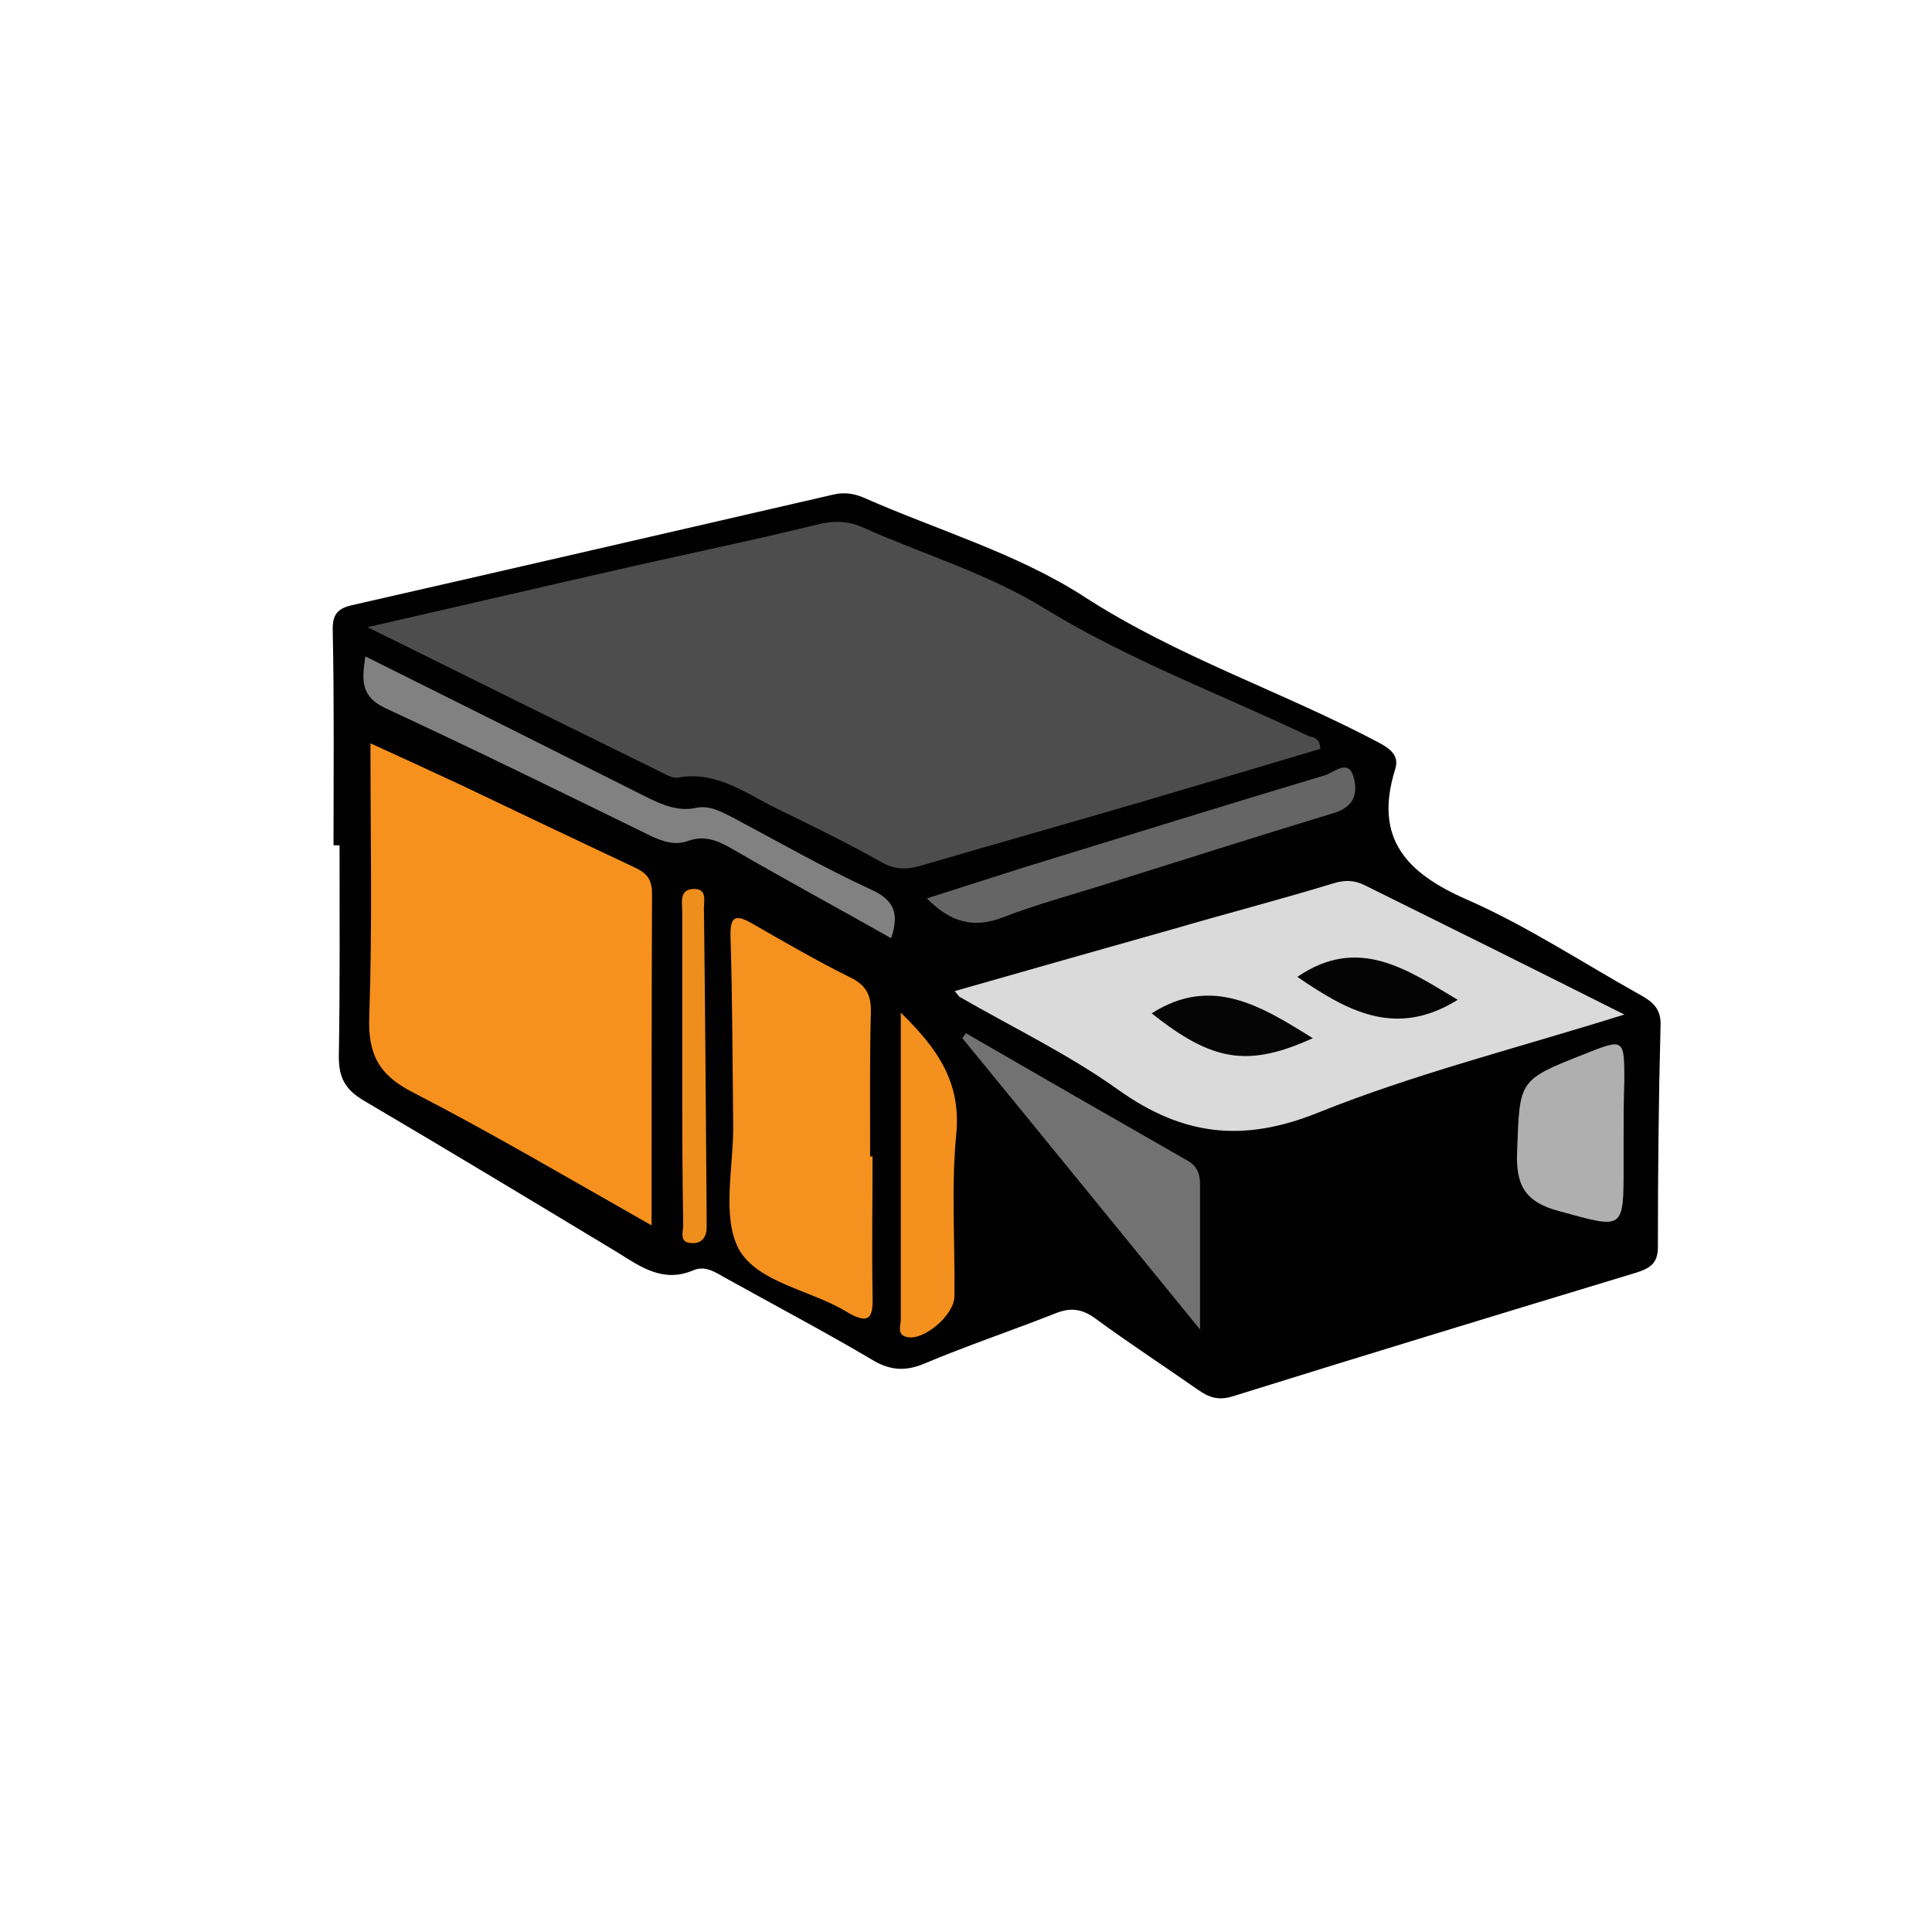 <?xml version="1.0" encoding="utf-8"?>
<!-- Generator: Adobe Illustrator 18.1.1, SVG Export Plug-In . SVG Version: 6.00 Build 0)  -->
<!DOCTYPE svg PUBLIC "-//W3C//DTD SVG 1.1//EN" "http://www.w3.org/Graphics/SVG/1.1/DTD/svg11.dtd">
<svg version="1.1"
	 id="svg3215" xmlns:svg="http://www.w3.org/2000/svg" xmlns:sodipodi="http://sodipodi.sourceforge.net/DTD/sodipodi-0.dtd" xmlns:inkscape="http://www.inkscape.org/namespaces/inkscape" xmlns:cc="http://creativecommons.org/ns#" xmlns:dc="http://purl.org/dc/elements/1.1/" xmlns:rdf="http://www.w3.org/1999/02/22-rdf-syntax-ns#" inkscape:version="0.48.2 r9819" sodipodi:docname="blink1.png"
	 xmlns="http://www.w3.org/2000/svg" xmlns:xlink="http://www.w3.org/1999/xlink" x="0px" y="0px" viewBox="-94 -4 800 800"
	 enable-background="new -94 -4 800 800" xml:space="preserve">
<g>
	
		<sodipodi:namedview  id="namedview3217" showgrid="false" guidetolerance="10" inkscape:cx="150" inkscape:zoom="2.3681944" gridtolerance="10" inkscape:cy="112.5" bordercolor="#666666" objecttolerance="10" pagecolor="#ffffff" borderopacity="1" inkscape:window-width="1440" inkscape:window-height="776" inkscape:window-maximized="1" inkscape:window-y="0" inkscape:pageopacity="0" inkscape:window-x="0" inkscape:pageshadow="2" inkscape:current-layer="svg3215">
		</sodipodi:namedview>
	<g>
		<path fill="#010101" d="M44.1,346c0-29.1,0.3-58.2-0.3-87.5c-0.3-6.9,0.8-10.3,7.9-11.9c66.4-15.1,132.8-30.5,198.9-45.7
			c4.2-1.1,8.4-0.8,12.9,1.1c30.5,13.5,63.4,23,91.3,41c38.9,25.2,82.5,39.4,122.7,60.8c5.3,2.9,7.9,5.8,6.1,11.1
			c-8.7,28.3,4.8,42.6,29.6,53.5c24.9,10.9,47.9,26.1,71.7,39.4c5.3,2.9,9,5.8,8.7,12.9c-0.8,30.5-1.1,61.1-1.1,91.6
			c0,6.6-2.9,8.7-8.7,10.6c-55.8,16.9-111.6,33.9-167.4,51.3c-6.1,1.9-10.1,0.3-14.6-2.9c-14-9.8-28.6-19.3-42.3-29.4
			c-5.8-4.2-10.6-4.5-16.9-1.9c-18,7.1-36.2,13.2-54,20.7c-8.2,3.4-14.6,2.6-21.9-1.9c-19.3-11.4-39.2-21.9-58.8-32.8
			c-4.5-2.3-9.3-6.4-14.8-4c-12.4,5.3-21.7-1.3-31.4-7.4c-35-21.1-70.1-42.3-105.3-63c-7.4-4.5-10.1-9.3-10.1-18
			c0.5-29.1,0.3-58.5,0.3-87.5C45.7,346,44.9,346,44.1,346z"/>
		<path fill="#4D4D4D" d="M452.7,306.1c-23.8,7.1-48.2,14.3-72.2,21.4c-30.6,9-61.6,17.7-92.3,26.7c-6.1,1.9-11.4,2.2-17.4-1.3
			c-14-7.9-28.8-15.1-43.4-22.2c-12.9-6.4-24.9-15.6-40.7-12.7c-1.6,0.3-3.4-0.5-5-1.3c-40.3-19.8-80.1-39.5-123.5-61
			c38.1-8.7,73.2-16.9,108.4-24.9c25.7-5.8,51.3-11.1,77-17.4c7.1-1.9,13.7-1.9,20.4,1.3c24.9,11.1,51.6,19,74.6,33.3
			c35,21.4,72.8,35.4,109.5,52.9C450.1,301.3,452.5,301.8,452.7,306.1z"/>
		<path fill="#F6911E" d="M175.8,503.4c-34.1-19.3-65.9-38.1-98.7-55c-14-7.1-18.8-15.6-18.2-31.4c1.3-37.3,0.5-74.8,0.5-113.2
			c11.7,5.3,24.9,11.4,37.8,17.4c23.8,11.4,47.6,22.7,71.4,33.9c5,2.3,7.4,4.8,7.4,10.9C175.8,410.6,175.8,455.6,175.8,503.4z"/>
		<path fill="#DADADA" d="M578.6,416.1c-44.7,14-87,24.6-127,40.7c-30.9,12.4-55.8,9.5-82.5-9.5c-20.7-14.8-43.9-25.9-65.9-38.6
			c-0.3-0.3-0.5-0.8-1.9-2.3c30.5-8.7,60.3-17.2,90.5-25.7c21.9-6.4,43.9-12.1,65.9-18.8c5-1.6,9-1.6,13.7,0.8
			C506.2,379.9,540.8,397.1,578.6,416.1z"/>
		<path fill="#F5911E" d="M267.3,474.8c0,19-0.3,37.8,0,56.9c0.3,9-0.5,13.7-10.9,7.4c-14.8-9-36.7-11.9-44.5-25.9
			c-7.1-13.5-2.2-33.6-2.3-50.8c-0.3-25.9-0.3-52.1-1.1-78c-0.3-8.7,1.6-10.3,9.3-5.8c13.2,7.6,26.7,15.4,40.4,22.2
			c6.4,3.1,8.7,7.4,8.4,14.6c-0.5,19.9-0.3,39.7-0.3,59.5C267.1,474.8,267.1,474.8,267.3,474.8z"/>
		<path fill="#727272" d="M305.9,423.8c30.6,17.7,61.4,35.4,92,52.9c4,2.3,5,5.6,5,9.8c0,19,0,37.8,0,60
			c-33.9-41.5-66.1-81.2-98.4-120.6C305.1,425.1,305.4,424.6,305.9,423.8z"/>
		<path fill="#818181" d="M57.3,267.8c40,19.9,78.5,39.2,116.9,58.5c6.4,3.1,12.7,5.8,20.1,4.2c5.6-1.1,10.3,1.6,15.1,4
			c19,10.1,37.8,20.9,57.4,29.9c9.3,4.2,11.7,9.8,8.2,20.1c-21.9-12.4-43.9-24.3-65.3-36.7c-5.8-3.4-11.4-6.1-18.5-3.7
			c-5.6,2.2-11.1,0.3-16.4-2.3c-36.2-17.7-72.8-35.7-109.3-52.6C55.5,284.4,55.7,278,57.3,267.8z"/>
		<path fill="#656565" d="M289.8,368c14-4.5,27.2-8.7,40.4-12.9c41.5-12.7,83-25.7,124.5-38.1c3.7-1.1,9.5-6.9,11.7,0.5
			c1.9,6.4,0.8,12.4-7.9,15.1c-32.3,9.8-64.5,20.1-96.8,30.2c-13.5,4.2-27,7.9-40,12.9C309.6,380.5,299.9,378.3,289.8,368z"/>
		<path fill="#AFAFAF" d="M578.3,466.3c0,4,0,7.9,0,11.9c0,27.5,0.3,26.7-26.7,19.3c-14-3.7-18-10.6-17.4-24.6
			c1.1-29.6,0.3-29.6,27.8-40.4c16.6-6.6,16.6-6.6,16.6,11.4C578.3,451.3,578.3,459,578.3,466.3z"/>
		<path fill="#F3901E" d="M279,415.3c15.4,15.1,24.9,28.8,23,50c-2.2,22.2-0.5,44.9-0.8,67.5c0,7.6-12.4,18.2-19.3,16.9
			c-4.8-0.8-2.9-4.8-2.9-7.4C279,500.5,279,459.3,279,415.3z"/>
		<path fill="#EE8E1D" d="M188.5,436.8c0-21.1,0-42.3,0-63.4c0-3.7-1.3-9,4.5-9.3c6.4-0.3,4.2,5.6,4.5,9
			c0.5,41.8,0.8,83.8,1.1,125.9c0,1.9,0,3.4,0,5.3c0,4.5-2.6,6.9-6.6,6.4c-4.8-0.3-3.1-4.5-3.1-7.4
			C188.5,480.9,188.5,458.7,188.5,436.8z"/>
		<path fill="#050505" d="M449.6,425.9c-26.7,12.1-41.5,9.8-66.7-10.3C407.8,399.7,428.4,412.7,449.6,425.9z"/>
		<path fill="#040404" d="M509.6,410c-25.9,16.2-46.3,4.2-66.4-9.5C468.4,383.3,488.4,397.3,509.6,410z"/>
	</g>
</g>
</svg>
